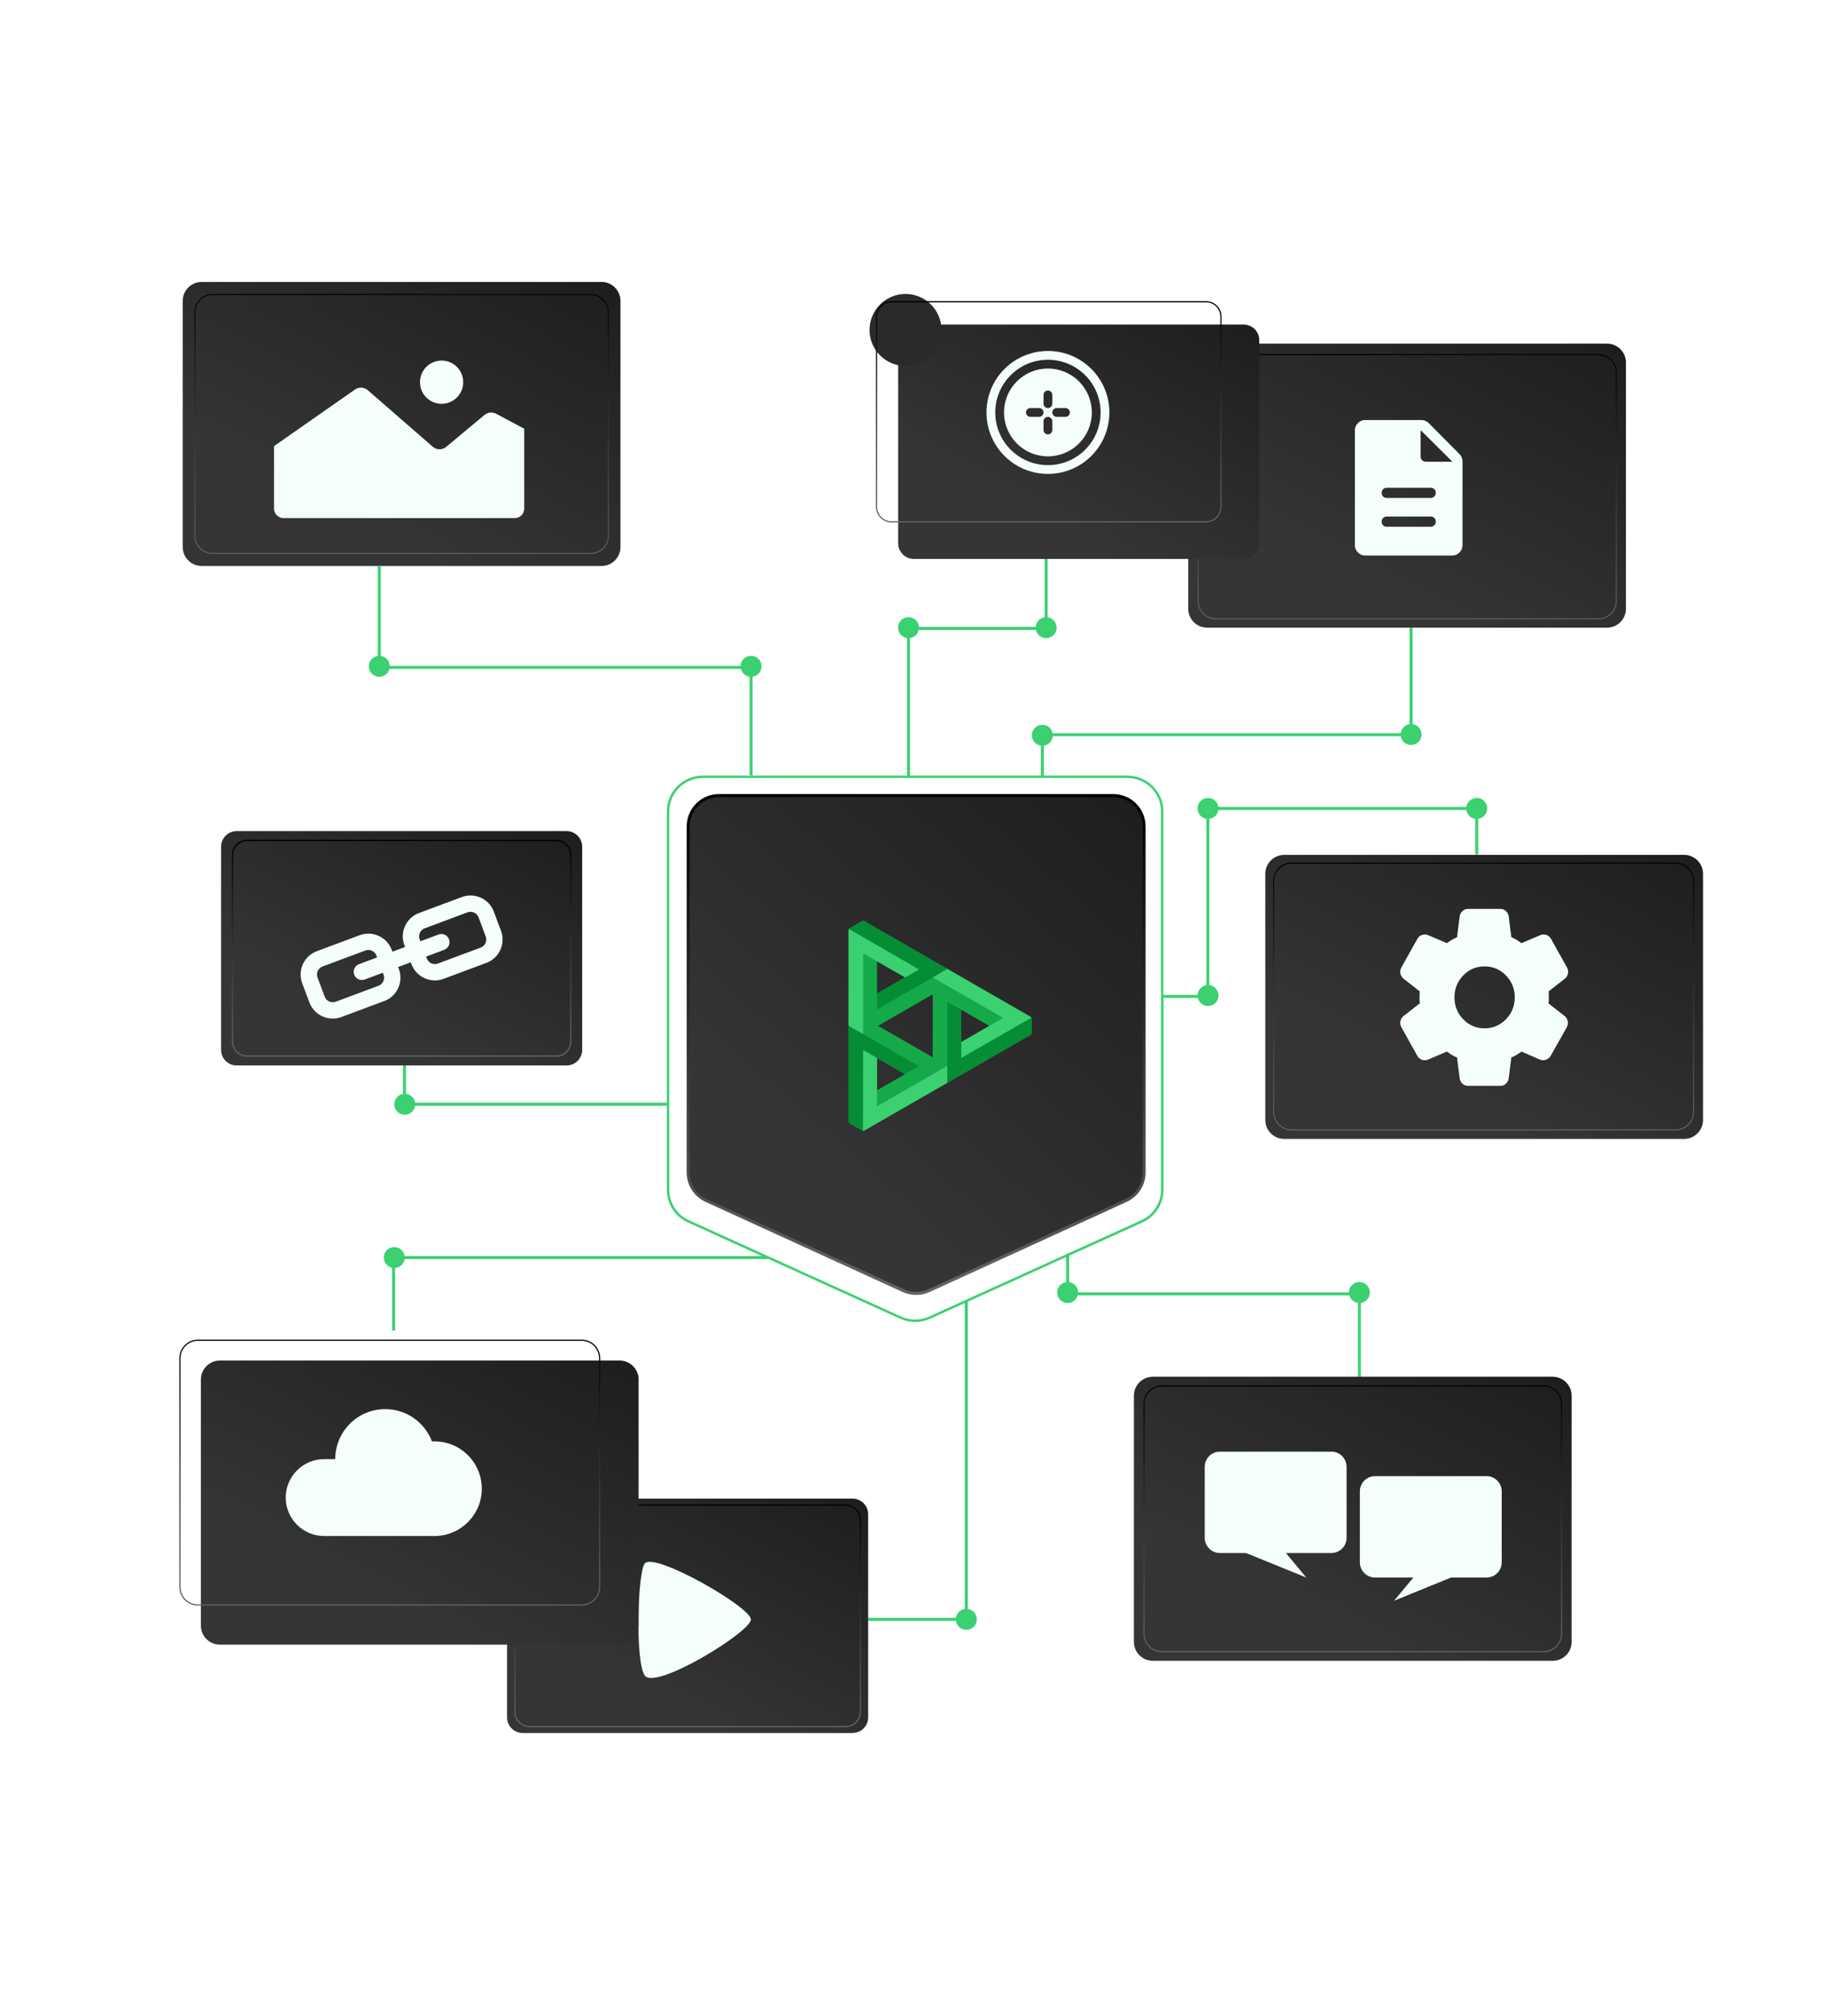 <svg width="609" height="672" viewBox="0 0 609 672" fill="none" xmlns="http://www.w3.org/2000/svg">
    <path class="dev-src-line-6" d="M322.279 433.684L322.277 539.857H289.535" stroke="#3BD171"/>
    <path class="dev-src-line-5" d="M356.074 418.117V431.336H453.382V459.022" stroke="#3BD171"/>
    <circle class="dev-src-circle-5-1" cx="356.074" cy="430.898" r="3.5" fill="#3BD171"/>
    <circle class="dev-src-circle-7-1" cx="131.492" cy="419.242" r="3.5" fill="#3BD171"/>
    <circle class="dev-src-circle-6-1" cx="322.277" cy="539.855" r="3.5" fill="#3BD171"/>
    <circle class="dev-src-circle-5-2" cx="453.383" cy="430.898" r="3.5" fill="#3BD171"/>
    <path class="dev-src-line-4" d="M387.812 332.18H402.844V269.523H492.511V284.851" stroke="#3BD171"/>
    <path class="dev-src-line-3" d="M347.648 258.866V244.94L470.621 244.941V209.281" stroke="#3BD171"/>
    <circle class="dev-src-circle-3-1" cx="347.648" cy="245.121" r="3.5" fill="#3BD171"/>
    <circle class="dev-src-circle-3-2" cx="470.621" cy="244.871" r="3.5" fill="#3BD171"/>
    <circle class="dev-src-circle-4-3" cx="492.512" cy="269.523" r="3.5" fill="#3BD171"/>
    <circle class="dev-src-circle-4-2" cx="402.891" cy="269.523" r="3.5" fill="#3BD171"/>
    <circle class="dev-src-circle-4-1" cx="402.891" cy="331.883" r="3.5" fill="#3BD171"/>
    <path class="dev-src-line-2" d="M303 259.002V209.502L348.904 209.5V175" stroke="#3BD171"/>
    <path class="dev-src-line-8" d="M223.086 368.137H134.891V355.164" stroke="#3BD171"/>
    <circle class="dev-src-circle-8-1" cx="134.992" cy="368.137" r="3.5" fill="#3BD171"/>
    <path class="dev-src-line-7" d="M256 419.242H131.254V443.585" stroke="#3BD171"/>
    <g opacity="0.6" filter="url(#filter0_f_1355_22695)">
        <path d="M375.746 400.671L310.023 430.723C307.17 432.022 303.906 432.022 301.053 430.723L235.33 400.671C231.495 398.911 229.031 395.088 229.031 390.864V275.513C229.031 269.553 233.862 264.723 239.821 264.723H371.267C377.226 264.723 382.057 269.553 382.057 275.513V390.864C382.057 395.088 379.593 398.911 375.758 400.671H375.746Z"
              fill="#3BD171"/>
    </g>
    <path d="M375.647 400.171H375.637L375.538 400.217L309.816 430.268C307.095 431.507 303.981 431.507 301.261 430.268L235.539 400.217C231.88 398.538 229.531 394.892 229.531 390.864V275.513C229.531 269.829 234.138 265.223 239.821 265.223H371.267C376.95 265.223 381.557 269.829 381.557 275.513V390.864C381.557 394.856 379.25 398.473 375.647 400.171Z"
          fill="url(#paint0_linear_1355_22695)" stroke="url(#paint1_linear_1355_22695)"/>
    <path d="M343.628 338.94L288.292 307.104C287.963 306.934 287.698 306.971 287.271 307.228L287.284 307.217L283.344 309.483C283.086 309.662 283.016 309.932 283 310.057V373.672L283.003 373.655C282.991 374.086 283.097 374.318 283.439 374.532L287.561 376.904C287.858 377.031 288.019 377.012 288.304 376.855L343.661 345.041C343.959 344.853 344.062 344.613 344.063 344.152V339.629C344.053 339.493 343.955 339.112 343.628 338.94ZM320.584 336.624L329.961 342.019L320.583 347.414L320.584 336.624ZM292.503 352.728L301.86 358.108L292.503 363.491V352.728ZM301.861 325.852L292.511 331.239V320.473L301.861 325.852ZM292.838 341.981L311.074 331.49V352.473L292.838 341.981Z" fill="#14AA4A"/>
    <path d="M306.481 355.45L301.88 358.12L287.885 350.072L287.843 376.978C287.735 376.98 287.671 376.951 287.561 376.904L283.439 374.532C283.097 374.318 282.991 374.086 283.003 373.655L283 373.673V341.941L306.481 355.45ZM343.943 339.288L320.582 352.699L320.584 336.607L315.958 333.963L315.95 360.959L343.662 345.041C343.959 344.853 344.062 344.613 344.064 344.151V339.629C344.052 339.48 344.006 339.394 343.943 339.288ZM288.292 307.104C287.963 306.934 287.698 306.971 287.271 307.228L287.284 307.217L283.344 309.483C283.238 309.56 283.158 309.642 283.102 309.738L306.482 323.189L292.5 331.245L292.511 336.548L315.992 323.04L288.292 307.104Z" fill="#058D36"/>
    <path d="M343.97 339.28L320.582 352.699L320.583 347.413L334.586 339.357L311.105 325.849L315.989 323.04L343.627 338.94C343.792 339.042 343.902 339.15 343.97 339.28ZM283.102 309.738C283.049 309.829 283.016 309.932 283 310.057V341.941L287.884 344.763V317.81L301.892 325.852L306.482 323.189L283.102 309.738ZM292.47 368.846L292.503 352.727L287.884 350.072L287.845 377C287.977 376.998 288.114 376.958 288.271 376.881L315.951 360.957V355.338L292.47 368.846Z" fill="#3BD171"/>
    <path d="M535.968 114.555H402.604C399.119 114.555 396.293 117.38 396.293 120.866V202.938C396.293 206.423 399.119 209.249 402.604 209.249H535.968C539.453 209.249 542.279 206.423 542.279 202.938V120.866C542.279 117.38 539.453 114.555 535.968 114.555Z"
          fill="url(#paint2_linear_1355_22695)"/>
    <path d="M533.107 118.215H405.545C402.26 118.215 399.598 120.878 399.598 124.162V200.372C399.598 203.656 402.26 206.319 405.545 206.319H533.107C536.391 206.319 539.054 203.656 539.054 200.372V124.162C539.054 120.878 536.391 118.215 533.107 118.215Z"
          stroke="url(#paint3_linear_1355_22695)" stroke-width="0.34" stroke-miterlimit="10"/>
    <path d="M462.476 175.596H477.172C477.648 175.596 478.048 175.433 478.371 175.106C478.693 174.78 478.854 174.375 478.854 173.893C478.854 173.41 478.693 173.009 478.371 172.689C478.048 172.369 477.648 172.209 477.172 172.209H462.476C461.999 172.209 461.6 172.372 461.277 172.699C460.955 173.025 460.793 173.43 460.793 173.912C460.793 174.395 460.955 174.796 461.277 175.116C461.6 175.436 461.999 175.596 462.476 175.596ZM462.476 165.999H477.172C477.648 165.999 478.048 165.836 478.371 165.509C478.693 165.183 478.854 164.778 478.854 164.296C478.854 163.813 478.693 163.412 478.371 163.092C478.048 162.772 477.648 162.612 477.172 162.612H462.476C461.999 162.612 461.6 162.775 461.277 163.102C460.955 163.428 460.793 163.833 460.793 164.316C460.793 164.798 460.955 165.199 461.277 165.519C461.6 165.839 461.999 165.999 462.476 165.999ZM455.24 185.193C454.343 185.193 453.558 184.854 452.885 184.177C452.212 183.499 451.875 182.709 451.875 181.806V143.418C451.875 142.515 452.212 141.725 452.885 141.047C453.558 140.37 454.343 140.031 455.24 140.031H474.087C474.552 140.031 474.996 140.125 475.417 140.314C475.839 140.502 476.199 140.746 476.499 141.047L486.763 151.378C487.062 151.679 487.305 152.042 487.492 152.466C487.679 152.891 487.773 153.337 487.773 153.806V181.806C487.773 182.709 487.436 183.499 486.763 184.177C486.09 184.854 485.305 185.193 484.407 185.193H455.24ZM473.806 152.225C473.806 152.705 473.968 153.107 474.29 153.432C474.613 153.756 475.012 153.918 475.489 153.918H484.407L473.806 143.418V152.225Z"
          fill="#F5FFF9"/>
    <g filter="url(#filter1_d_1355_22695)">
        <path d="M404.777 98.203H294.754C291.878 98.203 289.547 100.534 289.547 103.41V171.123C289.547 173.999 291.878 176.33 294.754 176.33H404.777C407.653 176.33 409.984 173.999 409.984 171.123V103.41C409.984 100.534 407.653 98.203 404.777 98.203Z"
              fill="url(#paint4_linear_1355_22695)"/>
    </g>
    <circle cx="302" cy="110" r="12" fill="#292B28"/>
    <path fill-rule="evenodd" clip-rule="evenodd"
          d="M338.111 120.455C341.482 118.202 345.445 117 349.5 117C354.937 117 360.151 119.16 363.996 123.004C367.84 126.849 370 132.063 370 137.5C370 141.555 368.798 145.518 366.545 148.889C364.293 152.26 361.091 154.888 357.345 156.44C353.599 157.991 349.477 158.397 345.501 157.606C341.524 156.815 337.871 154.863 335.004 151.996C332.137 149.129 330.185 145.476 329.394 141.499C328.603 137.523 329.009 133.401 330.56 129.655C332.112 125.909 334.74 122.707 338.111 120.455ZM339.738 152.11C342.627 154.041 346.025 155.071 349.5 155.071C354.16 155.071 358.63 153.22 361.925 149.925C365.22 146.63 367.071 142.16 367.071 137.5C367.071 134.025 366.041 130.627 364.11 127.738C362.179 124.848 359.435 122.596 356.224 121.266C353.014 119.936 349.481 119.588 346.072 120.266C342.663 120.944 339.533 122.618 337.075 125.075C334.618 127.533 332.944 130.663 332.266 134.072C331.588 137.481 331.936 141.014 333.266 144.224C334.596 147.435 336.848 150.179 339.738 152.11ZM341.365 125.325C343.773 123.716 346.604 122.857 349.5 122.857C353.384 122.857 357.108 124.4 359.854 127.146C362.6 129.892 364.143 133.616 364.143 137.5C364.143 140.396 363.284 143.227 361.675 145.635C360.066 148.043 357.779 149.92 355.104 151.028C352.428 152.137 349.484 152.426 346.643 151.861C343.803 151.296 341.194 149.902 339.146 147.854C337.098 145.806 335.704 143.197 335.139 140.357C334.574 137.516 334.863 134.572 335.972 131.896C337.08 129.221 338.957 126.934 341.365 125.325ZM348.465 130.607C348.19 130.882 348.036 131.255 348.036 131.643V134.571C348.036 134.96 348.19 135.332 348.465 135.607C348.739 135.881 349.112 136.036 349.5 136.036C349.888 136.036 350.261 135.881 350.535 135.607C350.81 135.332 350.964 134.96 350.964 134.571V131.643C350.964 131.255 350.81 130.882 350.535 130.607C350.261 130.333 349.888 130.179 349.5 130.179C349.112 130.179 348.739 130.333 348.465 130.607ZM343.643 138.964H346.571C346.96 138.964 347.332 138.81 347.607 138.535C347.881 138.261 348.036 137.888 348.036 137.5C348.036 137.112 347.881 136.739 347.607 136.465C347.332 136.19 346.96 136.036 346.571 136.036H343.643C343.255 136.036 342.882 136.19 342.607 136.465C342.333 136.739 342.179 137.112 342.179 137.5C342.179 137.888 342.333 138.261 342.607 138.535C342.882 138.81 343.255 138.964 343.643 138.964ZM350.535 144.393C350.81 144.118 350.964 143.745 350.964 143.357V140.429C350.964 140.04 350.81 139.668 350.535 139.393C350.261 139.119 349.888 138.964 349.5 138.964C349.112 138.964 348.739 139.119 348.465 139.393C348.19 139.668 348.036 140.04 348.036 140.429V143.357C348.036 143.745 348.19 144.118 348.465 144.393C348.739 144.667 349.112 144.821 349.5 144.821C349.888 144.821 350.261 144.667 350.535 144.393ZM352.429 138.964H355.357C355.745 138.964 356.118 138.81 356.393 138.535C356.667 138.261 356.821 137.888 356.821 137.5C356.821 137.112 356.667 136.739 356.393 136.465C356.118 136.19 355.745 136.036 355.357 136.036H352.429C352.04 136.036 351.668 136.19 351.393 136.465C351.119 136.739 350.964 137.112 350.964 137.5C350.964 137.888 351.119 138.261 351.393 138.535C351.668 138.81 352.04 138.964 352.429 138.964Z"
          fill="#F5FFF9"/>
    <path d="M402.266 100.594H297.279C294.558 100.594 292.352 102.8 292.352 105.521V169.023C292.352 171.745 294.558 173.951 297.279 173.951H402.266C404.987 173.951 407.194 171.745 407.194 169.023V105.521C407.194 102.8 404.987 100.594 402.266 100.594Z"
          stroke="url(#paint5_linear_1355_22695)" stroke-width="0.4" stroke-miterlimit="10"/>
    <path d="M188.957 277.078H78.933C76.058 277.078 73.727 279.409 73.727 282.285V349.998C73.727 352.874 76.058 355.205 78.933 355.205H188.957C191.833 355.205 194.164 352.874 194.164 349.998V282.285C194.164 279.409 191.833 277.078 188.957 277.078Z"
          fill="url(#paint6_linear_1355_22695)"/>
    <path d="M185.524 280.195H82.37C79.702 280.195 77.539 282.358 77.539 285.026V347.253C77.539 349.921 79.702 352.084 82.37 352.084H185.524C188.192 352.084 190.354 349.921 190.354 347.253V285.026C190.354 282.358 188.192 280.195 185.524 280.195Z"
          stroke="url(#paint7_linear_1355_22695)" stroke-width="0.43" stroke-miterlimit="10"/>
    <path d="M284.34 499.621H174.316C171.441 499.621 169.109 501.952 169.109 504.828V572.541C169.109 575.417 171.441 577.748 174.316 577.748H284.34C287.216 577.748 289.547 575.417 289.547 572.541V504.828C289.547 501.952 287.216 499.621 284.34 499.621Z"
          fill="url(#paint8_linear_1355_22695)"/>
    <path d="M281.997 501.742H176.671C173.936 501.742 171.719 503.959 171.719 506.694V570.657C171.719 573.392 173.936 575.609 176.671 575.609H281.997C284.732 575.609 286.949 573.392 286.949 570.657V506.694C286.949 503.959 284.732 501.742 281.997 501.742Z"
          stroke="url(#paint9_linear_1355_22695)" stroke-width="0.41" stroke-miterlimit="10"/>
    <path d="M215.097 558.659C211.771 554.386 212.645 523.716 215.097 521.167C218.616 517.514 250.44 535.804 250.44 539.907C250.44 544.009 218.799 563.429 215.097 558.647V558.659Z"
          fill="#F5FFF9"/>
    <g filter="url(#filter2_d_1355_22695)">
        <path d="M196.675 443.586H63.311C59.826 443.586 57 446.412 57 449.897V531.969C57 535.455 59.826 538.28 63.311 538.28H196.675C200.16 538.28 202.986 535.455 202.986 531.969V449.897C202.986 446.412 200.16 443.586 196.675 443.586Z"
              fill="url(#paint10_linear_1355_22695)"/>
    </g>
    <path d="M194.006 446.812H65.983C62.685 446.812 60.012 449.486 60.012 452.784V529.091C60.012 532.388 62.685 535.062 65.983 535.062H194.006C197.304 535.062 199.978 532.388 199.978 529.091V452.784C199.978 449.486 197.304 446.812 194.006 446.812Z"
          stroke="url(#paint11_linear_1355_22695)" stroke-width="0.4" stroke-miterlimit="10"/>
    <path d="M144.898 480.519H144.06C141.669 474.244 135.601 469.766 128.488 469.766C119.276 469.766 111.812 477.23 111.812 486.442H108.11C101.034 486.442 95.293 492.183 95.293 499.259C95.293 506.335 101.034 512.076 108.11 512.076H145.177C153.77 511.918 160.688 504.915 160.688 496.298C160.688 487.583 153.624 480.519 144.91 480.519H144.898Z"
          fill="#F5FFF9"/>
    <path d="M561.675 285H428.311C424.826 285 422 287.826 422 291.311V373.383C422 376.869 424.826 379.694 428.311 379.694H561.675C565.16 379.694 567.986 376.869 567.986 373.383V291.311C567.986 287.826 565.16 285 561.675 285Z"
          fill="url(#paint12_linear_1355_22695)"/>
    <path d="M489.613 362C488.895 362 488.272 361.754 487.745 361.262C487.219 360.771 486.907 360.156 486.812 359.419L485.95 352.56C485.327 352.314 484.741 352.019 484.19 351.675C483.639 351.331 483.1 350.962 482.574 350.569L476.325 353.224C475.654 353.519 474.984 353.556 474.313 353.334C473.643 353.113 473.116 352.683 472.733 352.044L467.418 342.53C467.035 341.891 466.915 341.202 467.059 340.465C467.202 339.727 467.562 339.137 468.136 338.695L473.523 334.491C473.475 334.147 473.451 333.815 473.451 333.496V331.504C473.451 331.185 473.475 330.853 473.523 330.509L468.136 326.305C467.562 325.862 467.202 325.272 467.059 324.535C466.915 323.797 467.035 323.109 467.418 322.47L472.733 312.956C473.116 312.317 473.643 311.887 474.313 311.666C474.984 311.444 475.654 311.481 476.325 311.776L482.574 314.431C483.1 314.038 483.651 313.669 484.226 313.325C484.8 312.981 485.375 312.686 485.95 312.44L486.812 305.581C486.907 304.844 487.219 304.229 487.745 303.737C488.272 303.246 488.895 303 489.613 303H500.387C501.105 303 501.728 303.246 502.255 303.737C502.781 304.229 503.093 304.844 503.188 305.581L504.05 312.44C504.673 312.686 505.259 312.981 505.81 313.325C506.361 313.669 506.9 314.038 507.426 314.431L513.675 311.776C514.346 311.481 515.016 311.444 515.687 311.666C516.357 311.887 516.884 312.317 517.267 312.956L522.582 322.47C522.965 323.109 523.085 323.797 522.941 324.535C522.798 325.272 522.438 325.862 521.864 326.305L516.477 330.509C516.525 330.853 516.549 331.185 516.549 331.504V333.496C516.549 333.815 516.501 334.147 516.405 334.491L521.792 338.695C522.367 339.137 522.726 339.727 522.869 340.465C523.013 341.202 522.893 341.891 522.51 342.53L517.195 351.97C516.812 352.609 516.273 353.052 515.579 353.297C514.884 353.543 514.202 353.519 513.532 353.224L507.426 350.569C506.9 350.962 506.349 351.331 505.774 351.675C505.2 352.019 504.625 352.314 504.05 352.56L503.188 359.419C503.093 360.156 502.781 360.771 502.255 361.262C501.728 361.754 501.105 362 500.387 362H489.613ZM495.144 342.825C497.921 342.825 500.291 341.817 502.255 339.801C504.218 337.785 505.2 335.352 505.2 332.5C505.2 329.648 504.218 327.215 502.255 325.199C500.291 323.183 497.921 322.175 495.144 322.175C492.318 322.175 489.936 323.183 487.997 325.199C486.057 327.215 485.088 329.648 485.088 332.5C485.088 335.352 486.057 337.785 487.997 339.801C489.936 341.817 492.318 342.825 495.144 342.825Z"
          fill="#F5FFF9"/>
    <path d="M558.829 287.734H430.757C427.446 287.734 424.762 290.419 424.762 293.73V370.692C424.762 374.003 427.446 376.688 430.757 376.688H558.829C562.141 376.688 564.825 374.003 564.825 370.692V293.73C564.825 290.419 562.141 287.734 558.829 287.734Z"
          stroke="url(#paint13_linear_1355_22695)" stroke-width="0.36" stroke-miterlimit="10"/>
    <path d="M517.851 458.98H384.487C381.001 458.98 378.176 461.806 378.176 465.292V547.364C378.176 550.849 381.001 553.675 384.487 553.675H517.851C521.336 553.675 524.162 550.849 524.162 547.364V465.292C524.162 461.806 521.336 458.98 517.851 458.98Z"
          fill="url(#paint14_linear_1355_22695)"/>
    <path d="M514.829 462.027H387.51C384.219 462.027 381.551 464.695 381.551 467.987V544.682C381.551 547.973 384.219 550.641 387.51 550.641H514.829C518.121 550.641 520.789 547.973 520.789 544.682V467.987C520.789 464.695 518.121 462.027 514.829 462.027Z"
          stroke="url(#paint15_linear_1355_22695)" stroke-width="0.38" stroke-miterlimit="10"/>
    <path d="M444.03 483.945H406.866C404.064 483.945 401.793 486.217 401.793 489.019V512.674C401.793 515.476 404.064 517.747 406.866 517.747H444.03C446.832 517.747 449.104 515.476 449.104 512.674V489.019C449.104 486.217 446.832 483.945 444.03 483.945Z"
          fill="#F5FFF9"/>
    <path d="M426.928 515.406L410.082 515.515C410.483 515.649 435.655 525.917 435.655 525.917L426.928 515.406Z"
          fill="#F5FFF9"/>
    <path d="M495.773 492.113H458.608C455.807 492.113 453.535 494.385 453.535 497.187V520.842C453.535 523.644 455.807 525.915 458.608 525.915H495.773C498.574 525.915 500.846 523.644 500.846 520.842V497.187C500.846 494.385 498.574 492.113 495.773 492.113Z"
          fill="#F5FFF9"/>
    <path d="M473.672 523.148L490.518 523.258C490.118 523.391 464.945 533.659 464.945 533.659L473.672 523.148Z"
          fill="#F5FFF9"/>
    <path d="M200.62 94H67.257C63.771 94 60.945 96.826 60.945 100.311V182.383C60.945 185.869 63.771 188.694 67.257 188.694H200.62C204.106 188.694 206.931 185.869 206.931 182.383V100.311C206.931 96.826 204.106 94 200.62 94Z"
          fill="url(#paint16_linear_1355_22695)"/>
    <path d="M197.029 98.199H70.85C67.613 98.199 64.988 100.824 64.988 104.061V178.632C64.988 181.87 67.613 184.495 70.85 184.495H197.029C200.266 184.495 202.891 181.87 202.891 178.632V104.061C202.891 100.824 200.266 98.199 197.029 98.199Z"
          stroke="url(#paint17_linear_1355_22695)" stroke-width="0.32" stroke-miterlimit="10"/>
    <path fill-rule="evenodd" clip-rule="evenodd"
          d="M154.488 127.413C154.488 131.394 151.26 134.622 147.278 134.622C143.296 134.622 140.069 131.394 140.069 127.413C140.069 123.431 143.296 120.203 147.278 120.203C151.26 120.203 154.488 123.431 154.488 127.413ZM171.662 172.732H94.566V172.72C92.819 172.72 91.398 171.3 91.398 169.552V148.724L118.428 129.839C119.715 128.941 121.462 129.038 122.652 130.07L144.341 148.943C145.615 150.047 147.497 150.072 148.795 148.991L161.612 138.311C162.692 137.425 164.197 137.267 165.435 137.922L174.829 142.935V169.564C174.829 171.312 173.409 172.732 171.662 172.732Z"
          fill="#F5FFF9"/>
    <path fill-rule="evenodd" clip-rule="evenodd"
          d="M162.217 321.001L147.932 326.329C143.647 327.931 138.853 325.746 137.251 321.462L137.009 320.813L132.78 322.391L133.027 323.053C134.63 327.337 132.445 332.131 128.16 333.733L128.148 333.721L113.863 339.049C109.578 340.651 104.784 338.467 103.182 334.182L100.791 327.786C99.189 323.502 101.374 318.707 105.67 317.105L119.956 311.777C124.24 310.175 129.034 312.36 130.636 316.656L130.871 317.283L135.099 315.705L134.86 315.066C133.258 310.781 135.443 305.987 139.739 304.385L154.025 299.057C158.309 297.455 163.103 299.639 164.706 303.936L167.097 310.332C168.699 314.617 166.514 319.411 162.217 321.013V321.001ZM140.208 313.798L139.97 313.16C139.424 311.679 140.164 310.029 141.645 309.483L155.93 304.154C157.411 303.608 159.062 304.349 159.608 305.829L161.999 312.226C162.545 313.706 161.805 315.357 160.324 315.903L146.039 321.231C144.558 321.778 142.907 321.025 142.361 319.556L142.118 318.906L148.15 316.655C149.558 316.121 150.287 314.555 149.752 313.147C149.218 311.74 147.653 311.023 146.245 311.545L140.208 313.798ZM125.776 319.184L125.539 318.55C124.993 317.069 123.342 316.329 121.861 316.875L107.576 322.203C106.095 322.749 105.355 324.4 105.901 325.88L108.292 332.277C108.838 333.745 110.489 334.498 111.969 333.952L126.255 328.623C127.724 328.077 128.476 326.427 127.93 324.946L127.685 324.292L121.643 326.547C120.235 327.069 118.669 326.353 118.135 324.945C117.601 323.537 118.329 321.971 119.737 321.437L125.776 319.184Z"
          fill="#F5FFF9"/>
    <path d="M388.003 331.447V270.494C388.003 263.915 382.614 258.563 375.987 258.563H347.586C347.586 258.563 350.025 258.551 302.593 258.551H301.768H249.335L248.534 258.563H234.419C227.792 258.563 222.403 263.915 222.403 270.494V367.713C222.391 368.526 222.391 368.526 222.391 368.526V396.684C222.391 401.333 225.146 405.593 229.418 407.535L254.069 418.713C254.069 418.713 254.069 419.526 255.877 419.526L300.214 439.638C301.804 440.354 303.503 440.718 305.215 440.718C306.926 440.718 308.625 440.354 310.215 439.638L321.321 434.601L322.146 434.237L355.523 419.089C355.523 421.896 356.349 421.641 356.349 418.725L381.024 407.535C385.296 405.605 388.051 401.345 388.051 396.684V332.26C388.003 331.447 388.003 331.447 388.003 331.447ZM380.66 406.794L355.778 418.082C355.778 418.082 355.742 418.094 355.73 418.106L321.588 433.593C321.588 433.593 321.551 433.605 321.539 433.618L309.876 438.909C306.914 440.257 303.516 440.257 300.542 438.909L256.132 418.762C256.132 418.762 256.096 418.75 256.083 418.737L229.758 406.794C225.777 404.986 223.216 401.017 223.216 396.684V368.137C223.216 368.137 223.216 368.125 223.216 368.113C223.216 368.101 223.216 368.101 223.216 368.089V270.494C223.216 264.364 228.241 259.376 234.431 259.376H248.935C248.935 259.376 248.947 259.376 248.959 259.376C248.971 259.376 248.971 259.376 248.983 259.376H302.181C302.181 259.376 302.193 259.376 302.205 259.376C302.217 259.376 302.217 259.376 302.229 259.376H347.173C347.173 259.376 347.185 259.376 347.197 259.376C347.209 259.376 347.209 259.376 347.222 259.376H375.999C382.177 259.376 387.214 264.364 387.214 270.494V331.835C387.214 331.835 387.214 331.847 387.214 331.859C387.214 331.872 387.214 331.872 387.214 331.884V396.684C387.214 401.017 384.641 404.986 380.672 406.794H380.66Z"
          fill="#3BD171"/>

    <circle class="dev-src-circle-1-1" cx="250.5" cy="222.133" r="3.5" fill="#3BD171"/>
    <circle class="dev-src-circle-1-2" cx="126.5" cy="222.133" r="3.5" fill="#3BD171"/>
    <path class="dev-src-line-1" d="M250.5 258.501V222.501H126.5L126.5 188.695" stroke="#3BD171"/>
    <circle class="dev-src-circle-2-1" cx="303" cy="209.25" r="3.5" fill="#3BD171"/>
    <circle class="dev-src-circle-2-2" cx="348.902" cy="209.25" r="3.5" fill="#3BD171"/>
    <defs>
        <filter id="filter0_f_1355_22695" x="79.031" y="114.723" width="453.027" height="466.973"
                filterUnits="userSpaceOnUse" color-interpolation-filters="sRGB">
            <feFlood flood-opacity="0" result="BackgroundImageFix"/>
            <feBlend mode="normal" in="SourceGraphic" in2="BackgroundImageFix" result="shape"/>
            <feGaussianBlur stdDeviation="75" result="effect1_foregroundBlur_1355_22695"/>
        </filter>
        <filter id="filter1_d_1355_22695" x="245.547" y="54.203" width="228.438" height="186.129"
                filterUnits="userSpaceOnUse" color-interpolation-filters="sRGB">
            <feFlood flood-opacity="0" result="BackgroundImageFix"/>
            <feColorMatrix in="SourceAlpha" type="matrix" values="0 0 0 0 0 0 0 0 0 0 0 0 0 0 0 0 0 0 127 0"
                           result="hardAlpha"/>
            <feOffset dx="10" dy="10"/>
            <feGaussianBlur stdDeviation="27"/>
            <feComposite in2="hardAlpha" operator="out"/>
            <feColorMatrix type="matrix" values="0 0 0 0 0 0 0 0 0 0 0 0 0 0 0 0 0 0 1 0"/>
            <feBlend mode="normal" in2="BackgroundImageFix" result="effect1_dropShadow_1355_22695"/>
            <feBlend mode="normal" in="SourceGraphic" in2="effect1_dropShadow_1355_22695" result="shape"/>
        </filter>
        <filter id="filter2_d_1355_22695" x="13" y="399.586" width="253.984" height="202.695"
                filterUnits="userSpaceOnUse" color-interpolation-filters="sRGB">
            <feFlood flood-opacity="0" result="BackgroundImageFix"/>
            <feColorMatrix in="SourceAlpha" type="matrix" values="0 0 0 0 0 0 0 0 0 0 0 0 0 0 0 0 0 0 127 0"
                           result="hardAlpha"/>
            <feOffset dx="10" dy="10"/>
            <feGaussianBlur stdDeviation="27"/>
            <feComposite in2="hardAlpha" operator="out"/>
            <feColorMatrix type="matrix" values="0 0 0 0 0 0 0 0 0 0 0 0 0 0 0 0 0 0 1 0"/>
            <feBlend mode="normal" in2="BackgroundImageFix" result="effect1_dropShadow_1355_22695"/>
            <feBlend mode="normal" in="SourceGraphic" in2="effect1_dropShadow_1355_22695" result="shape"/>
        </filter>
        <linearGradient id="paint0_linear_1355_22695" x1="289.997" y1="406.014" x2="411.44" y2="267.578"
                        gradientUnits="userSpaceOnUse">
            <stop stop-color="#353535"/>
            <stop offset="1" stop-color="#1B1B1B"/>
        </linearGradient>
        <linearGradient id="paint1_linear_1355_22695" x1="305.544" y1="264.723" x2="305.544" y2="431.697"
                        gradientUnits="userSpaceOnUse">
            <stop/>
            <stop offset="1" stop-color="#646464"/>
        </linearGradient>
        <linearGradient id="paint2_linear_1355_22695" x1="454.454" y1="194.684" x2="511.414" y2="85.46"
                        gradientUnits="userSpaceOnUse">
            <stop stop-color="#353535"/>
            <stop offset="1" stop-color="#1B1B1B"/>
        </linearGradient>
        <linearGradient id="paint3_linear_1355_22695" x1="469.326" y1="118.215" x2="469.326" y2="206.319"
                        gradientUnits="userSpaceOnUse">
            <stop/>
            <stop offset="1" stop-color="#646464"/>
        </linearGradient>
        <linearGradient id="paint4_linear_1355_22695" x1="337.53" y1="164.313" x2="384.526" y2="74.201"
                        gradientUnits="userSpaceOnUse">
            <stop stop-color="#353535"/>
            <stop offset="1" stop-color="#1B1B1B"/>
        </linearGradient>
        <linearGradient id="paint5_linear_1355_22695" x1="349.773" y1="100.594" x2="349.773" y2="173.951"
                        gradientUnits="userSpaceOnUse">
            <stop/>
            <stop offset="1" stop-color="#646464"/>
        </linearGradient>
        <linearGradient id="paint6_linear_1355_22695" x1="121.709" y1="343.188" x2="168.705" y2="253.076"
                        gradientUnits="userSpaceOnUse">
            <stop stop-color="#353535"/>
            <stop offset="1" stop-color="#1B1B1B"/>
        </linearGradient>
        <linearGradient id="paint7_linear_1355_22695" x1="133.947" y1="280.195" x2="133.947" y2="352.084"
                        gradientUnits="userSpaceOnUse">
            <stop/>
            <stop offset="1" stop-color="#646464"/>
        </linearGradient>
        <linearGradient id="paint8_linear_1355_22695" x1="217.092" y1="565.731" x2="264.088" y2="475.619"
                        gradientUnits="userSpaceOnUse">
            <stop stop-color="#353535"/>
            <stop offset="1" stop-color="#1B1B1B"/>
        </linearGradient>
        <linearGradient id="paint9_linear_1355_22695" x1="229.334" y1="501.742" x2="229.334" y2="575.609"
                        gradientUnits="userSpaceOnUse">
            <stop/>
            <stop offset="1" stop-color="#646464"/>
        </linearGradient>
        <linearGradient id="paint10_linear_1355_22695" x1="115.161" y1="523.715" x2="172.121" y2="414.491"
                        gradientUnits="userSpaceOnUse">
            <stop stop-color="#353535"/>
            <stop offset="1" stop-color="#1B1B1B"/>
        </linearGradient>
        <linearGradient id="paint11_linear_1355_22695" x1="129.995" y1="446.812" x2="129.995" y2="535.062"
                        gradientUnits="userSpaceOnUse">
            <stop/>
            <stop offset="1" stop-color="#646464"/>
        </linearGradient>
        <linearGradient id="paint12_linear_1355_22695" x1="480.161" y1="365.129" x2="537.121" y2="255.905"
                        gradientUnits="userSpaceOnUse">
            <stop stop-color="#353535"/>
            <stop offset="1" stop-color="#1B1B1B"/>
        </linearGradient>
        <linearGradient id="paint13_linear_1355_22695" x1="494.793" y1="287.734" x2="494.793" y2="376.688"
                        gradientUnits="userSpaceOnUse">
            <stop/>
            <stop offset="1" stop-color="#646464"/>
        </linearGradient>
        <linearGradient id="paint14_linear_1355_22695" x1="436.337" y1="539.11" x2="493.297" y2="429.885"
                        gradientUnits="userSpaceOnUse">
            <stop stop-color="#353535"/>
            <stop offset="1" stop-color="#1B1B1B"/>
        </linearGradient>
        <linearGradient id="paint15_linear_1355_22695" x1="451.17" y1="462.027" x2="451.17" y2="550.641"
                        gradientUnits="userSpaceOnUse">
            <stop/>
            <stop offset="1" stop-color="#646464"/>
        </linearGradient>
        <linearGradient id="paint16_linear_1355_22695" x1="119.107" y1="174.129" x2="176.066" y2="64.905"
                        gradientUnits="userSpaceOnUse">
            <stop stop-color="#353535"/>
            <stop offset="1" stop-color="#1B1B1B"/>
        </linearGradient>
        <linearGradient id="paint17_linear_1355_22695" x1="133.94" y1="98.199" x2="133.94" y2="184.495"
                        gradientUnits="userSpaceOnUse">
            <stop/>
            <stop offset="1" stop-color="#646464"/>
        </linearGradient>
    </defs>
</svg>
